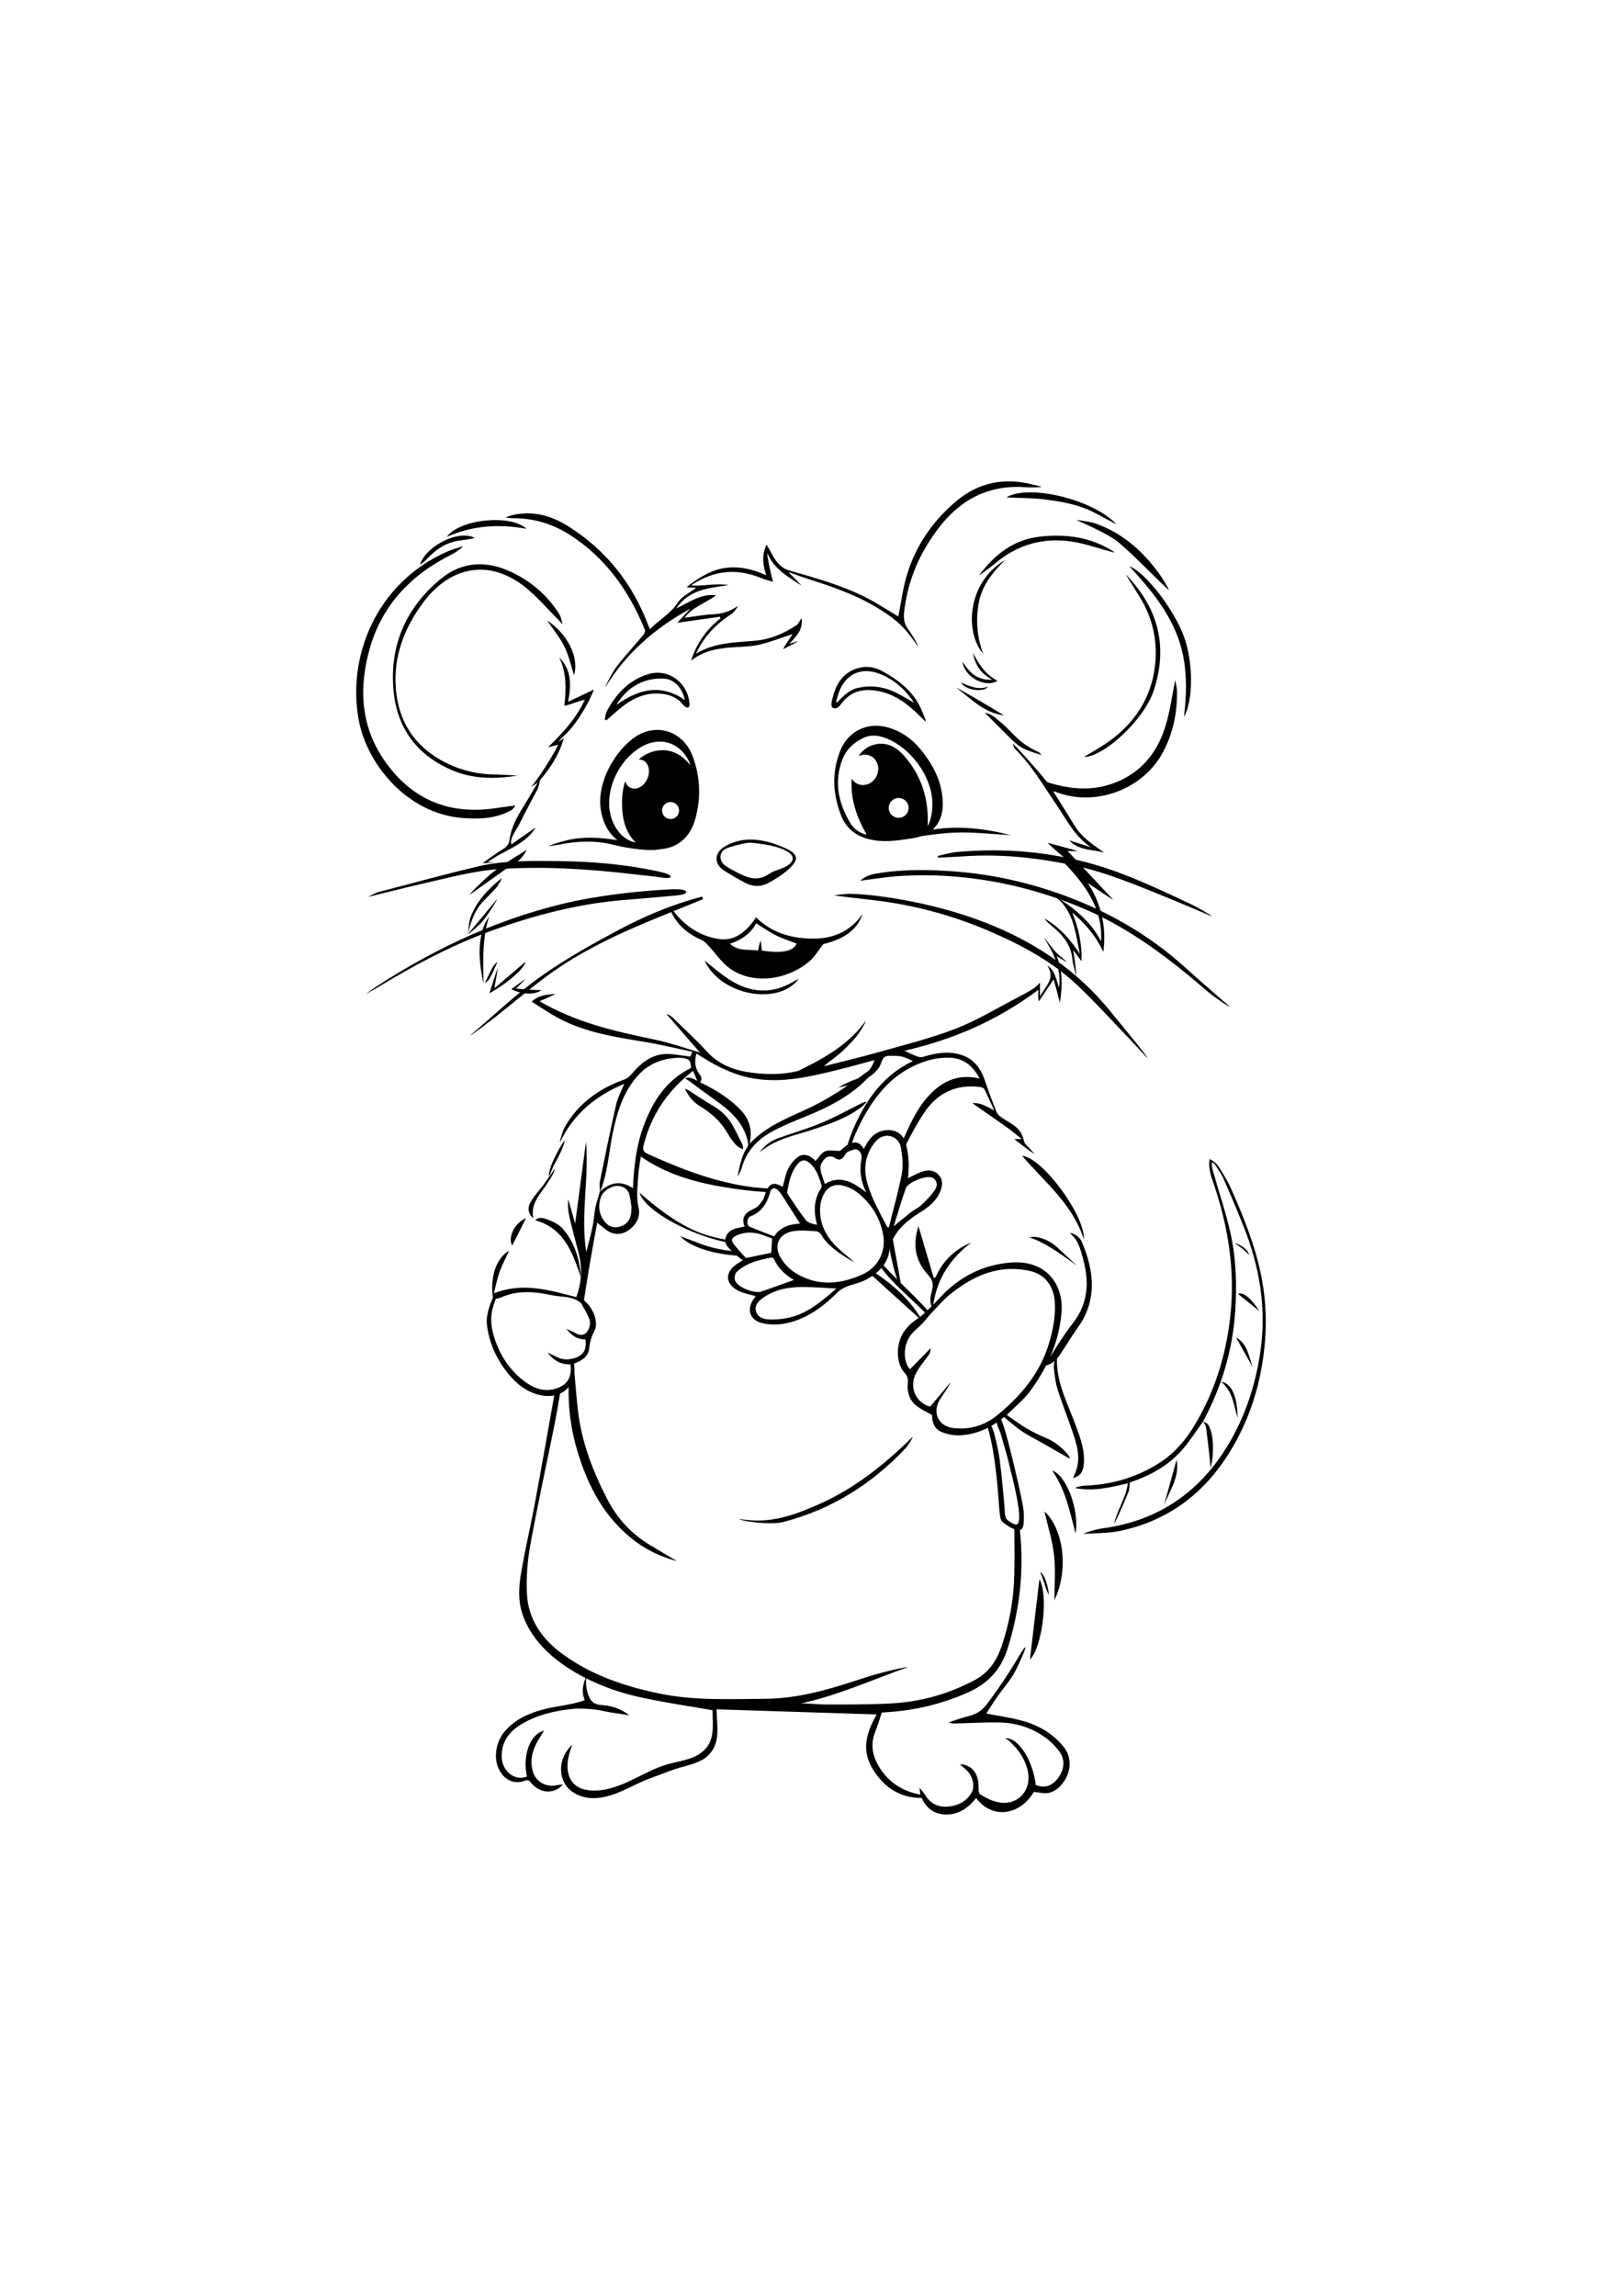 <?xml version="1.0" encoding="utf-8"?>
<!-- Generator: Adobe Illustrator 27.5.0, SVG Export Plug-In . SVG Version: 6.00 Build 0)  -->
<svg xmlns="http://www.w3.org/2000/svg" xmlns:xlink="http://www.w3.org/1999/xlink" viewBox="0 0 4000 4000" width="595" height="842" preserveAspectRatio="xMidYMid meet" data-scaled="true">
<g>
	<g>
		<rect style="fill:#FFFFFF;" width="4000" height="4000"/>
	</g>
</g>
<g>
	<g>
		<path d="M2564.135,492.897c-65.686,7.451-111.864,44.873-149.811,95.495c14.239-9.471,27.925-19.772,41.072-30.721
			c66.015-54.98,140.958-67.135,222.327-45.387c23.835,6.37,71.038,21.212,71.529,19.556
			C2693.151,494.375,2630.702,485.346,2564.135,492.897z"/>
		<path d="M1830.065,2266.336c-4.259-3.121-8.202-6.613-11.371-10.88c-32.887-2.252-65.248-8.764-96.981-21.222
			c-13.768-5.405-27.68-10.444-44.457-16.753C1703.057,2245.383,1762.998,2263.205,1830.065,2266.336z"/>
		<path d="M2515.081,3410.708c-27.911-7.114-56.612-11.133-82.891-16.145c8.96-13.734,17.774-28.147,27.498-41.918
			c11.939-16.908,25.531-32.702,36.763-50.042c11.963-18.469,32.882-67.139,32.882-72.032c-4.605,3.012-6.852,6.892-9.202,10.707
			c-12.861,20.873-25.341,41.997-38.745,62.517c-12.4,18.984-25.491,37.541-38.839,55.876
			c-14.386,19.761-24.875,34.465-56.604,41.864c-9.408,2.194-39.993,12.353-45.728,14.536c5.44,3.026,9.994,3.126,14.543,3.011
			c36.846-0.938,73.717-3.256,110.529-2.535c43.03,0.844,82.857,14.244,117.183,40.51c12.522,9.581,23.773,21.913,32.555,35.03
			c12.727,19.01,8.188,45.445-8.073,64.471c-15.17,17.751-31.804,22.218-52.673,14.147c-6.385-59.341-43.343-119.205-75.974-115.048
			c5.002,2.942,7.81,4.04,9.92,5.92c22.376,19.941,39.03,43.39,46.087,73.15c10.89,45.924-20.488,84.906-67.001,79.35
			c-17.506-2.091-35.268-10.809-50.256-20.58c-5.442-3.547-3.127-18.963-4.384-28.96c-3.479-27.645-19.868-44.535-45.548-44.799
			c5.749,4.996,10.227,9.017,14.842,12.873c16.075,13.433,23.457,40.436,14.185,56.576c-12.844,22.358-33.875,32.615-58.666,34.775
			c-24.265,2.114-43.28-7.687-56.141-28.747c-3.723-6.096-13.05-17.371-13.807-17.023c0.711,5.359,1.422,10.718,2.164,16.306
			c-46.793-9.121-82.708-32.897-105.571-75.297c-13.809-25.61-16.814-51.614-5.962-79.132c5.992-15.193,10.676-30.902,16.451-47.853
			c1.394-0.122,5.12-0.539,8.856-0.762c71.629-4.287,140.264-20.257,205.869-49.982c47.847-21.68,79.479-56.315,95.266-106.466
			c29.96-95.177,41.163-192.126,30.615-291.527c-0.056-0.528-0.135-1.02-0.213-1.514c0.166-0.025,0.336-0.04,0.5-0.07
			c1.942-0.35,3.475-1.361,4.684-2.826c5.263-6.374,4.415-21.343,4.638-27.849c0.609-17.719-3.19-34.37-6.7-51.538
			c-2.647-12.946-34.33-158.018-49.229-190.502c2.401-1.84,4.777-3.724,7.122-5.663c15.092,12.203,28.405,24.436,43.19,34.509
			c14.802,10.085,31.09,17.985,46.698,26.892c24.071,13.736,48.119,27.514,73.056,41.777c-1.759-3.479-3.075-8.071-5.908-11.354
			c-15.329-17.766-33.102-32.033-55.284-41.049c-16.594-6.745-32.713-15.047-48.132-24.192
			c-15.954-9.461-30.809-20.776-46.896-31.794c20.48-20.467,41.493-36.962,56.837-57.66c15.24-20.557,28.763-41.909,40.147-64.163
			c8.616-2.521,15.261-6.186,21.055-11.271c-2.639,8.293-2.079,17.091-0.912,26.403c1.879,15,3.87,30.103,8.469,44.557
			c11.973,37.629,26.968,74.29,39.334,111.806c5.731,17.387,10.753,35.341,11.289,53.753c0.551,18.92-4.507,35.486-12.924,52.089
			c15.742-3.368,24.237-14.14,26.257-30.053c4.312-34.105-6.743-65.407-18.319-96.502c-19.541-54.714-48.038-105.205-47.528-164.221
			c0.01-1.198,0.042-2.402,0.076-3.607c2.436-2.779,4.782-5.861,7.138-9.3c14.175-20.688,29.219-46.414,43.936-66.678
			c35.048-48.261,42.122-101.338,28.487-157.794c-5.159-21.365-9.968-34.187-18.422-54.528c-3.92-9.431-18-22-29.255-20.829
			c21.295,16.902,26.489,40.914,32.916,64.818c15.307,56.928,12.03,109.319-26.407,158.116
			c-20.255,25.714-37.351,53.918-55.172,82.16c15.003-34.251,24.858-70.622,28.056-109.508
			c4.196-51.013-18.305-93.97-58.011-112.596c-20.719-9.719-42.759-12.319-65.158-10.793
			c-69.924,4.762-128.193,34.994-175.589,85.306c-5.792,6.148-11.534,12.286-17.363,18.304
			c8.978-63.987,42.258-113.634,93.638-153.079c-41.278,17.204-70.678,45.962-88.517,86.577c-1.426,0.146-2.852,0.293-4.278,0.439
			c-12.369-41.981-24.738-83.963-37.512-127.32c-14.633,45.17-8.287,85.521,23.342,119.776
			c11.735,12.709,14.307,23.656,9.674,40.071c-3.377,11.965-5.813,25.222-0.825,38.115c-3.215,3.251-6.472,6.45-9.783,9.59
			c-21.107-23.553-43.865-45.51-66.405-67.677c-3.941-26.797-15.55-84-20.827-116.346c-3.022,5.827-6.254,11.789-8.475,17.969
			c4.007,29.821,10.802,59.269,20.594,89.78c-12.834-12.726-25.514-25.601-37.679-38.975c-1.76,1.688-3.521,3.377-5.281,5.065
			c31.069,44.564,74.246,77.602,111.832,115.962c-4.026,3.618-8.155,7.127-12.426,10.495
			c-29.252-47.116-70.06-82.352-116.051-112.216c-2.13,2.167-4.259,4.335-6.389,6.502l119.432,108.025
			c-3.308,2.516-6.693,4.956-10.192,7.286c-8.524,5.674-15.918,13.593-22.46,21.603c-24.101,29.511-25.596,81.241-2.201,106.937
			c7.304,8.022,8.97,15.137,7.875,25.082c-2.301,20.9,3.222,40.388,19.1,54.157c11.301,9.8,25.828,15.88,40.675,24.661
			c-0.269,16,4.851,34.012,23.455,41.707c13.926,5.76,30.24,8.992,45.248,8.272c24.918-1.195,47.872-7.907,68.979-18.644
			c10.568,37.991,16.613,77.09,20.865,116.251c2.252,20.736,4.003,41.522,5.688,62.311c0.857,10.577,1.149,21.375,2.573,31.889
			c0.884,6.524,1.274,16.346,6.49,21.069c6.457,5.847,18.465,14.5,29.657,18.516c0.148,38.656,0.859,77.48-0.277,116.251
			c-1.727,58.949-12.114,116.595-31.205,172.518c-12.005,35.166-31.294,64.439-65.205,82.639
			c-64.948,34.858-134.388,54.521-207.653,58.225c-55.419,2.802-110.894,2.799-166.357,2.544
			c-9.756-0.045-48.304-4.029-57.801-1.981c92.603-19.967,177.984-58.955,266.058-90.136c-0.378-1.271-58.393,10.111-110.48,27.384
			c-78.566,26.053-157.535,50.211-241.989,50.773c-87.252,0.58-174.41,4.865-260.747-13.045
			c-84.259-17.479-164.525-44.287-235.341-94.881c-52.846-37.756-88.479-86.993-91.161-153.158
			c-1.598-39.422,1.413-79.814,8.489-118.652c17.911-98.313,39.451-195.961,59.176-293.948c5.262-26.141,9.601-52.468,14.236-78.912
			c8.287-3.767,15.419-9.186,21.078-15.955c-0.039,0.739-0.071,1.478-0.082,2.218c-0.808,51.388,5.942,102.069,20.419,151.41
			c26.251,89.471,67.727,169.653,144.476,226.924c30.031,22.409,63.546,38.219,102.21,48.455
			c-24.463-14.559-46.768-27.578-68.821-41.011c-44.444-27.072-78.6-64.779-102.213-110.207
			c-35.908-69.08-63.901-141.493-73.04-219.706c-3.652-31.251-5.874-62.67-8.717-94.016c0.585-6.923,0.25-14.291-1.126-22.012
			c17.983-6.464,34.981-16.261,37.379-36.507c1.836-15.5,4.859-28.585,12.53-42.831c7.786-14.458,4.253-32.492-2.314-46.684
			c-3.866-8.355-9.095-16.112-15.377-22.84c-2.364-2.532-4.919-5.024-7.581-7.306c5.043-31.864,9.744-62.449,14.934-92.945
			c5.765-33.874,12.163-67.639,17.699-98.222c7.497,5.938,14.806,11.957,22.355,17.657c16.651,12.573,37.056,13.233,54.212,1.462
			c19.77-13.564,30.763-33.623,25.529-56.231c-6.179-26.69-2.336-52.423-0.868-78.513c0.906-16.098,4.263-32.058,6.441-47.519
			c72.396,50.652,154.321,68.547,237.194,80.266c25.359,3.586,50.768,6.215,76.168,7.391c1.31-3.382,3.139-6.519,5.514-8.962
			c-37.642-0.831-74.923-7.034-112.039-15.968c-65.701-15.813-127.773-41.195-189.13-68.793
			c-10.394-4.676-14.141-9.601-10.896-22.204c18.935-73.542,56.986-132.185,121.972-182.998c3.496,8.368,6.802,16.282,10.201,24.418
			c-8.757-4.561-20.243-10.712-29.542-5.745c10.968,6.656,20.223,14.348,30.544,21.889c12.253,8.953,24.464,17.967,36.871,26.708
			c38.733,27.286,75.246,56.069,86.672,105.968c1.606,7.014,2.106,11.044-2.366,17.181c-15.16,20.808-22.777,71.953-22.777,71.953
			l0.323-1.549c0,0,8.156-14.429,10.106-21.523c11.379-41.407,38.603-70.195,75.072-89.827
			c26.894-14.478,55.431-26.109,83.82-37.562c52.612-21.223,102.686-46.529,144.054-86.184c3-2.877,5.865-5.895,8.651-8.996
			c10.126-6.352,19.235-14.282,26.283-23.979c7.976-10.975,6.542-29.175,24.037-29.633c9.943-0.26,20.075-0.578,29.824,0.99
			c10.585,1.702,30.953,11.602,30.137,11.988c-69.326,32.768-111.699,89.841-142.573,157.448
			c-8.247,18.059-14.855,36.58-20.389,55.411c2.967-1.682,6.176-2.869,9.598-3.291c0.147-0.018,0.292-0.003,0.438-0.005
			c7.029-21.07,15.659-41.678,26.278-61.716c29.073-54.859,65.216-103.224,121.946-132.491c29.7-15.322,60.784-24.955,94.949-23.867
			c35.891,1.142,58.037,20.498,74.455,51.383c-55.936-13.182-97.451,9.01-131.556,49.294
			c-26.918,31.794-42.883,69.916-59.638,107.476c-0.385,0.864-0.771,1.729-1.156,2.593c2.679,3.938,4.832,8.08,6.463,12.397
			c15.204-30.643,31.289-60.914,50.306-89.072c32.022-47.414,78.983-69.657,137.564-61.66c3.563,0.486,8.473,2.684,9.874,5.512
			c8.473,17.116,16.107,34.647,24.022,52.039c-37.973-21.353-42.973-17.353-54.168-18.031c29.56,20.589,58.344,40.345,86.781,60.59
			c11.242,8.003,21.71,17.091,35.556,28.088h-17.964c-0.512,0.973,47.783,37.56,48.921,36.33c-3.204-3.676-6.47-7.298-9.598-11.038
			c-5.6-6.698-14.496-12.796-15.99-20.337c-3.495-17.656-12.377-30.346-26.636-39.975c-10.976-7.411-22.685-13.786-33.294-21.664
			c-4.232-3.142-7.296-8.723-9.318-13.818c-7.553-19.034-14.466-38.323-21.591-57.527c-1.441-3.883-2.929-7.762-4.106-11.728
			c-9.859-33.208-28.627-59.204-63.063-68.844c-29.886-8.366-59.956-3.582-89.359,5.564c-4.379,1.362-10,1.441-14.264-0.08
			c-10.159-3.621-19.849-8.554-33.278-14.539c121.727-27.894,231.625-76.004,330.524-150.461
			c-1.063,10.086-0.251,27.981,1.041,28.514c12.186-18.093,24.372-36.185,36.334-53.945c2.245,7.785,5.05,17.098,7.6,26.48
			c2.475,9.105,4.689,18.281,7.905,30.914c6.698-41.092,6.92-77.705-7.85-115.566c9.03,6.95,23.932,15.291,24.714,14.329
			c-10.115-8.92-21.285-16.924-30.05-27.016c-8.804-10.136-24.8-32.595-25.865-32.065c23.684,38.013,43.503,77.125,36.87,123.764
			c-9.639-35.176-15.036-46.083-28.865-55.219c21.297,32.504-4.693,50.628-17.961,76.639v-34.391
			c-4.959,4.642-9.714,10.591-15.792,14.462c-11.926,7.596-24.405,14.391-36.979,20.89c-51.146,26.437-100.718,56.99-154.083,77.781
			c-61.373,23.91-125.945,39.797-189.501,57.853c-45.384,12.893-91.385,23.616-137.11,35.307
			c13.092-11.672,27.405-20.72,40.066-31.677c13.214-11.436,25.33-24.269,37.012-37.31c10.982-12.26,28.012-41.351,26.476-42.802
			c-4.24,5.472-8.28,11.113-12.75,16.389c-41.165,48.572-95.557,78.282-151.443,105.798c-3.298,1.624-7.145,2.244-10.804,3.008
			c-34.726,7.258-69.647,6.863-104.657,2.508c-43.296-5.386-82.024-19.173-112.567-53.01c-26.963-29.871-55.432-54.807-83.89-83.326
			c-3.251-3.258-13.661-9.406-14.829-8.165c28.786,33.085,57.572,66.171,82.26,94.547c-33.646-9.754-72.142-23.675-111.821-31.871
			c-98.499-20.346-195.98-42.83-283.825-94.624c12.871-4.806,39.288-17.197,38.899-18.316c-18.873,2.875-38.931,1.624-58.23,19.511
			c21.88,13.654,41.248,26.974,61.721,38.291c67.1,37.092,141.48,48.486,215.774,60.648c39.158,6.41,77.805,15.94,118.726,24.489
			c-3.051,7.673-4.59,11.545-4.753,11.955c-23.93-2.449-45.491-8.013-66.334-6.029c-34.387,3.274-59.082,25.469-80.614,51.24
			c-4.184,5.008-10.416,9.291-16.569,11.519c-62.07,22.481-113.13,58.632-146.2,117.041c-6.345,11.206-13.177,37.047-11.915,37.818
			c32.826-69.256,86.915-114.648,158.341-144.301c-7.355,18.322-16.013,33.774-19.77,50.337
			c-14.265,62.879-27.156,126.075-39.969,189.273c-1.691,8.342-0.193,17.33-0.048,26.044c-0.121,0.112-0.242,0.218-0.363,0.332
			c-3.686,12.99-8.188,25.812-10.846,39.004c-3.01,14.938-3.54,30.38-6.641,45.292c-4.281,20.582-9.959,40.873-15.888,64.7
			c-14.605-93.427,7.329-182.657-0.653-272.289c-8.877,66.736-17.754,133.472-26.805,201.514
			c-5.854-20.318-11.626-40.356-17.4-60.395c-0.952,15.243,0.095,30.085,3.409,44.404c6.887,29.756,14.916,59.249,22.585,88.823
			c5.026,19.382,6.897,38.598,5.516,57.821c-3.157-44.173-15.896-84.679-44.855-117.953c-9.038-10.384-23.448-17.388-36.742-22.327
			c-9.028-3.354-21.176-8.163-31.138,1.662c71.937,19.626,91.775,79.924,112.656,139.587c-1.286,16.598-4.992,33.204-11.194,49.929
			c-65.807-17.077-131.798-37.548-203.347-9.373c5.068-19.367,8.379-36.936,14.367-53.54c6.15-17.054,14.914-33.165,23.331-51.417
			c-31.284,16.849-47.449,65.159-39.895,114.685c-1.441,3.486-2.639,7.255-3.642,9.604c-2.815,6.593-5.143,13.4-7.018,20.318
			c-3.187,11.759-5.649,24.537-4.245,36.76c5.283,45.963,23.69,86.276,52.745,121.865c21.131,25.883,46.195,45.881,80.07,52.951
			c11.962,2.496,23.199,2.54,33.319,0.51c-15.819,88.189-31.176,176.464-47.578,264.545
			c-10.744,57.698-24.338,114.888-34.151,172.73c-5.596,32.988-8.046,66.656,2.681,99.948
			c22.968,71.281,86.001,124.045,156.453,159.616c-7.481,17.317-10.301,36.773-2.076,54.396
			c-33.359,12.44-71.555,14.264-106.002,23.912c-34.755,9.733-67.566,24.732-91.745,53.513
			c-22.325,26.574-27.977,66.295-13.419,94.3c13.482,25.934,37.637,36.682,63.596,26.854c7.97-3.018,10.585,0.092,14.878,5.239
			c22.199,26.613,57.077,29.141,78.659,4.199c-6.518,0.742-11.435,0.91-16.178,1.907c-25.5,5.361-50.508-8.645-57.826-33.715
			c-8.075-27.663-1.251-53.28,13.062-77.391c4.397-7.406,8.928-14.734,14.456-23.843c-35.161,9.694-53.406,61.264-42.234,113.697
			c-33.686,12.06-60.52-17.183-62.055-45.913c-2.136-39.966,18.694-66.253,51.147-84.931
			c41.383-23.817,87.056-33.211,134.058-37.108c23.241,0,44.787,1.503,67.598,6.577c20.624,4.587,40.987,6.17,61.817,10.231
			c-17.146-13.589-38.181-22.212-59.931-24.57c-9.611-1.042-19.882-1.055-27.998-6.307c-13.473-8.719-21.405-39.862-18.245-60.259
			c42.307,21.176,87.193,36.177,127.625,45.279c61.273,13.795,123.67,22.6,183.778,33.273c0,38.577,7.728,77.427-27.644,104.429
			c-23.71,18.098-55.3,20.691-83.948,28.996c-31.996,9.275-61.163,26.122-91.3,40.316c-30.138,14.195-62.643,26.014-95.901,24.095
			c-15.055-0.868-30.585-4.92-41.693-15.121c-12.774-11.732-17.83-30.046-17.277-47.381c0.552-17.335,6.034-34.087,11.464-50.559
			c-13.137,12.716-22.839,29.234-26.166,47.212c-3.327,17.978,0.014,37.358,10.328,52.454
			c14.467,21.173,40.998,31.802,66.638,32.256c25.639,0.455,50.623-7.99,74.049-18.422c23.425-10.432,45.965-22.969,70.152-31.488
			c24.282-8.552,45.074-17.8,69.78-25.033c24.707-7.233,54.02-12.934,71.891-31.464c31.113-32.26,19.563-72.757,19.566-112.549
			c132.233,4.209,263.51,8.392,394.814,12.574c-24.369,42.78-39.138,87.49-9.41,135.148c27.606,44.256,65.734,70.782,120.397,70.799
			c12.064,27.245,33.988,41.906,64.43,40.705c29.614-1.167,51.804-17.876,69.884-40.514
			c39.407,52.526,106.981,43.767,142.479-15.196c11.497,1.198,22.108,4.024,32.365,3.066c38.113-3.562,77.853-67.649,41.112-113.796
			C2595.315,3441.887,2557.631,3421.553,2515.081,3410.708z M2351.11,2690.598c-38.215-4.606-53.821-40.348-31.672-72.906
			c8.572-12.599,25.892-38.067,24.452-39.242c-16.19,19.228-32.381,38.455-49.877,59.234c-31.662-7.482-52.03-42.667-37.416-77.058
			c7.914-18.624,22.729-34.324,34.496-51.298c2.604-3.756,5.029-13.638,3.425-14.969c-16.929,17.205-33.859,34.409-50.596,51.419
			c-19.515-22.743-14.968-65.428,4.326-87.249c8.442-9.547,18.603-17.553,27.392-26.819c8.425-8.882,15.703-18.854,24.165-27.697
			c14.256-14.897,27.849-30.78,43.855-43.58c38.083-30.457,80.188-54.633,129.294-60.733c22.457-2.79,46.603-1.226,68.646,4.001
			c35.993,8.535,56.712,37.578,59.488,74.5c2.672,35.529-4.057,69.594-14.137,103.436c-21.97,73.767-69.386,129.603-127.16,176.99
			C2429.099,2683.802,2391.762,2695.498,2351.11,2690.598z M2501.474,2927.595
			C2501.474,2927.595,2501.474,2927.595,2501.474,2927.595c-5.672-2.144-13.294-7.166-16.971-10.249
			c-7.936-6.656-6.434-22.997-7.271-32.183c-1.182-12.972-2.337-25.947-3.541-38.917c-2.327-25.094-4.82-50.178-8.006-75.18
			c-2.359-18.514-6.469-36.738-10.862-54.859c-2.062-8.507-4.941-21.448-10.209-30.807c4.526-2.589,8.966-5.356,13.316-8.299
			c1.838,9.984,8.552,22.181,9.904,27.411c6.425,24.855,15.031,49.499,20.578,74.746c4.015,18.278,41.481,152.111,16.49,149.263
			C2503.766,2928.11,2502.61,2927.815,2501.474,2927.595z M1717.527,1767.458c15.278,9.134,29.691,18.515,44.788,26.619
			c31.642,16.983,64.489,29.968,100.586,35.433c69.439,10.514,135.6-5.496,201.873-21.724c30.231-7.402,60.197-15.892,91.835-24.302
			c-3.382,10.003-7.951,18.434-13.748,25.473c-9.011,6.677-18.063,13.286-27.185,19.787c-1.842,0.77-3.72,1.508-5.677,2.174
			c-14.902,5.074-29.073,12.289-42.803,20.194c7.911-1.646,15.854-3.276,23.73-5.16c-29.419,19.897-59.796,38.309-92.061,53.852
			c-51.698,24.903-106.977,43.832-150.12,89.694c7.626-35.372-1.496-62.102-24.14-85.137
			c-19.424-19.759-42.196-35.802-66.178-49.535c-10.495-6.01-21.258-11.457-32.045-16.896c5.049-5.909,4.205-12.43-0.503-18.51
			C1714.261,1804.42,1711.525,1788.236,1717.527,1767.458z M1510.678,1965.366c10.904-53.181,26.018-104.4,64.225-145.621
			c26.415-28.5,59.66-40.505,97.539-42.063c2.831-0.116,5.7-0.066,8.513,0.248c18.888,2.107,22.766,6.417,23.205,24.889
			c-60.485,29.712-93.989,81.384-116.45,141.55c-18.487,49.523-24.556,101.544-26.757,154.916
			c-29.746-19.896-56.387-14.606-80.978,8.012C1498.869,2061.873,1500.955,2012.787,1510.678,1965.366z M1482.151,2120.53
			c5.839-16.23,29.73-29.813,46.468-26.426c12.603,2.551,21.272,10.348,24.091,23.111c2.238,10.133,3.322,20.521,4.644,29.036
			c-0.517,7.091-0.444,12.365-1.357,17.463c-2.989,16.696-13.317,26.881-29.484,30.916c-15.073,3.761-27.202-2.114-36.109-13.927
			C1476.586,2162.376,1474.471,2141.876,1482.151,2120.53z M1299.628,2579.88c-41.391-28.441-67.356-68.466-81.828-115.948
			c-7.687-25.221-9.156-50.952-0.54-76.645c0.661-1.97,3.276-8.923,5.242-15.269c4.443-0.745,8.875-1.485,12.824-3.283
			c41.563-18.925,84.436-14.429,126.72-5.431c23.681,5.04,50.552,1.005,71.538,19.931c2.01,3.891,3.925,7.849,6.313,11.84
			c5.812,9.716,11.561,19.701,14.557,30.703c2.356,8.65-1.919,22.098-8.031,29.293c-6.042,7.112-16.778,6.978-24.541,2.901
			c-4.099-2.153-8.111-4.47-12.401-6.491c-3.242-1.527-11.554-4.076-13.454-6.757c11.977,16.904,27.217,27.626,47.748,27.272
			c3.356,25.137-4.571,38.836-26.251,45.946c-14.86,4.873-29.591,4.951-43.943-2.282c-7.695-3.878-15.559-7.419-23.347-11.113
			c14.429,19.28,33.035,29.85,56.526,29.016c4.502,31.809-8,51.603-37.191,60.173
			C1343.864,2601.283,1320.567,2594.267,1299.628,2579.88z"/>
		<path d="M1403.934,487.659c89.385,56.791,147.298,138.771,186.636,235.257c1.273,3.123-1.552,9.227-4.25,12.449
			c-20.941,25.01-43.099,49.039-63.279,74.633c-12.513,15.87-31.054,52.753-29.979,53.615
			c51.711-84.472,123.85-146.36,209.618-193.122c-11.169,11.953-22.339,23.905-32.461,34.737
			c35.641-5.051,70.446-9.984,105.252-14.917c0.485,1.302,0.97,2.604,1.454,3.905c-34.331,27.056-58.702,60.977-72.68,104.607
			c32.583-26.319,70.073-31.194,108.536-33.452c20.748-1.218,41.953-1.806,61.964-6.711c27.921-6.843,54.918-17.456,80.049-25.713
			c-6.365,9.271-24.177,35.802-23.12,37.188c11.575-5.874,36.815-18.712,36.404-19.767c-6.128,1.93-12.257,3.861-21.411,6.745
			c17.057-18.62,34.393-34.617,30.039-63.337c-5.499,7.538-7.24,14.019-13.579,18.146c-31.042,20.211-63.301,34.074-100.575,37.544
			c-48.737,4.537-98.825,3.691-146.26,31.981c20.731-43.974,50.909-74,87.888-98.136c8.33-5.437,16.771-20.407,15.006-19.186
			c-17.847,12.344-37.018,19.12-59.265,20.103c-24.955,1.102-49.751,5.825-71.429,8.569c17.231-25.24,50.768-35.599,77.651-55.401
			c-37.529-4.717-65.979,17.458-98.411,32.4c32.05-47.372,81.305-49.973,129.242-57.471c-30.987-5.008-61.816,2.631-91.981,1.202
			c-0.193,0.247,0.278-0.539,0.923-1.138c1.022-0.949,2.086-1.889,3.258-2.635c52.69-33.546,107.914-39.145,166.035-15.501
			c10.606,4.315,21.848,7.066,31.178,10.025c-6.608-23.188-15.821-69.743-14.033-70.581c16.532,39.392,51.651,58.63,84.725,80.12
			c-10.337-10.669-20.675-21.337-32.477-33.518c12.566,4.511,23.328,8.714,34.303,12.258
			c60.842,19.648,121.79,39.033,177.444,71.505c31.576,18.423,61.547,38.925,84.355,68.194
			c8.107,10.403,15.894,21.055,23.826,31.593c1.045-0.766-14.174-28.448-23.751-40.808c-10.689-13.795-13.117-27.078-10.988-45.523
			c9.007-77.993,38.687-146.003,86.52-207.837c54.367-70.281,123.807-104.946,212.917-98.743
			c12.904,0.898,39.209,0.263,39.473-1.164c-8.677-2.106-17.356-4.197-26.029-6.319c-67.6-16.54-129.959-3.301-182.777,40.537
			c-57.799,47.971-100.307,108.694-122.669,180.994c-10.719,34.653-15.077,71.273-21.884,104.873
			c-23.981-14.274-49.927-31.531-77.452-45.729c-60.832-31.379-126.766-49.244-192.128-68.048
			c-16.257-4.677-25.405-14.962-34.265-26.844c-5.298-7.104-8.779-15.554-13.169-23.346c-2.104-3.733-4.422-7.345-8.06-13.351
			c-11.991,26.299-9.419,49.383-0.637,75.563c-34.595-15.733-68.31-23.01-103.19-17.739c-34.766,5.254-65.803,25.542-92.769,46.772
			c0.387,1.367,19.349,1.66,23.445,1.66c-14.593,11.286-35.456,20.762-45.868,36.955c-17.911,27.855-46.078,42.12-68.427,65.206
			c-1.74-3.904-2.806-5.991-3.622-8.172c-38.805-103.631-103.993-186.379-197.694-245.425c-40.17-25.313-84.343-38.323-132.77-28.73
			c-7.056,1.398-21.23,5.816-21.148,7.198c4.984,0.533,9.974,1.57,14.952,1.52C1313.673,446.832,1360.87,460.298,1403.934,487.659z"
			/>
		<path d="M3108.665,2307.412c-15.488-72.441-43.242-140.75-73.185-208.081c-6.905-15.528-27.807-52.195-37.038-61.711
			c-1.046-1.078-14.898-11.302-15.29-9.645c-4.587,19.398,3.76,42.339,9.959,60.585c36.125,106.323,53.242,214.867,40.847,327.296
			c-10.656,96.653-39.023,187.334-89.715,270.544c-21.657,35.551-48.586,66.702-83.965,89.45
			c-56.561,36.368-118.827,54.548-185.885,56.876c-7.772,0.27-23.101,4.27-23,5.818c43.434,8.527,85.707-0.87,129.974-11.817
			c-4.428,37.016-27.22,66.195-33.581,100.698c12.636-26.173,24.415-52.67,35.245-79.55c2.497-6.197,2.063-13.583,3.13-22.972
			c3.596-1.311,7.211-2.571,10.811-3.871c47.581-17.177,90.081-42.415,122.624-81.693c17.053-20.582,31.646-43.202,47.333-64.916
			c0.12,0.074,0.351,0.191,0.66,0.338c-0.237-0.423-0.385-0.689-0.384-0.69c-0.036,0.028-0.186,0.133-0.286,0.203l-0.093,0.064
			c45.718-84.667,72.743-174.583,79.298-270.93c4.431-65.122,2.411-129.849-11.624-193.324
			c-11.025-49.864-27.703-98.474-41.696-147.69c-2.408-8.468-4.825-17.346-4.15-26.102c0.214-2.776,6.122,2.892,6.234,3
			c2.751,2.665,5.035,7.743,7.292,10.984c5.186,7.449,10.378,14.958,14.083,23.283c17.554,39.448,34.261,79.299,50.243,119.414
			c39.74,99.749,57.444,202.371,41.65,309.895c-11.012,74.972-33.112,146.041-69.719,212.223
			c-70.325,127.144-176.032,204.018-321.599,223.19c-14.801,1.949-43.824,11.114-43.61,13.179
			c29.343-2.164,59.35-1.129,87.913-7.054c113.247-23.488,200.796-86.114,263.705-182.438
			c57.144-87.497,86.906-184.293,94.995-288.47C3124.202,2417.335,3120.373,2362.175,3108.665,2307.412z"/>
		<path d="M1261.017,1167.225c3.975-2.204,9.961-10.392,9.399-11.524c-16.719,2.275-33.455,4.427-50.153,6.846
			c-107.182,15.529-195.521-17.335-262.073-103.637c-65.219-84.574-75.135-179.774-49.146-280.283
			c29.466-113.957,102.843-191.413,206.49-242.711c9.171-4.539,26.397-17.449,25.846-19.347
			c-12.261,4.066-24.927,7.205-36.723,12.339C926.404,606.485,855.77,790.396,884.686,945.088
			c20.917,111.896,121.493,229.83,253.35,241.193C1180.552,1189.944,1222.388,1188.643,1261.017,1167.225z"/>
		<path d="M2867.429,1025.267c25.22-46.834,35.81-97.459,35.103-150.4c-0.145-10.818-3.242-21.598-4.328-28.348
			c-6.847,33.905-11.964,71.311-22.198,107.261c-18.146,63.739-54.175,114.024-117.149,141.867
			c-57.994,25.641-116.091,21.496-174.613,3.091c-1.985-0.624-3.64-2.829-5.071-4.602c-23.096-28.615-77.183-89.044-81.444-90.864
			c1.157,6.39,3.426,11.01,6.883,14.429c39.751,39.32,67.462,87.486,98.676,133.124c26.447,38.668,46.128,80.314,87.385,108.31
			c-17.887-6.865-36.061-10.92-53.949-17.785c23.326,25.536,56.295,22.548,86.022,30.329
			c-27.018-19.086-54.745-37.045-72.493-65.988c-17.044-27.796-34.425-55.387-53.127-85.428c4.979,1.56,6.765,2.018,8.477,2.67
			C2701.595,1159.516,2818.478,1116.168,2867.429,1025.267z"/>
		<path d="M2030.243,1497.496c51.94-12.58,84.21-35.81,96.95-74.61c-31.15,45.4-74.97,62.26-128.15,60.94
			c-51.46-1.28-97.22-15.35-134.7-52.57c-2.48,3.78-4.6,7.47-7.16,10.81c-21.22,27.73-47.73,48.12-84.13,42.87
			c-39.88-5.74-73.78-25.72-101.22-55.67c-6.07-6.62-11.37-13.95-17.03-20.96c-0.77,6.21,0.9,10.91,3.18,15.29
			c16.07,30.82,41.83,50.44,73.1,64.22c6.58,2.9,11.89,9.24,17.03,14.71c17.02,18.17,31.26,40,50.98,54.4
			c57.48,41.97,143.84,29.05,197.97-17.86C2009.052,1528.686,2017.302,1513.996,2030.243,1497.496z M1864.882,1446.236
			c9.65,5.96,18.63,11.99,27.55,17.58c6.93,4.33,13.84,8.41,20.99,11.98c16.36,8.16,34.03,13.66,51.1,20.32
			c-8.94,19.24-35.5,24.79-85.61,17.28c-0.96-8.09-1.93-16.28-2.9-24.47c-0.92,0-5.19,15.57-6.56,24.37
			c-22.95-3.45-47.9,2.82-69.2-16.5C1828.632,1486.796,1851.182,1471.696,1864.882,1446.236z"/>
		<path d="M1256.265,577.908c-60.329-27.165-118.793-22.383-169.302,19.174c-84.932,69.879-125.937,162.008-116.78,272.12
			c7.876,94.708,57.407,162.816,146.066,200.11c51.739,21.763,105.901,21.32,160.503,12.619c-17.892-0.867-35.779-2.32-53.678-2.486
			c-43.182-0.398-84.333-9.529-122.913-28.74c-76.155-37.923-117.794-100.665-124.123-184.501
			c-5.94-78.688,21.307-148.819,67.789-211.215c64.217-86.202,158.162-108.721,247.108-40.933
			c31.292,23.849,57.046,54.97,85.246,82.854c3.663,3.622,6.833,7.744,10.232,11.634c1.121-0.786-2.847-17.804-7.223-24.723
			C1348.997,636.086,1307.755,601.093,1256.265,577.908z"/>
		<path d="M2745.359,1388.212c-37.736-40.328-75.472-80.656-112.669-120.408c7.051,0.645,24.059,0.554,24.145-0.261
			c-24.359-6.632-48.719-13.264-73.078-19.895c-0.417,0.913,25.822,24.411,40.145,35.877c-3.364-0.273-5.908-0.479-8.451-0.685
			c-0.977,0.804-1.954,1.608-2.931,2.412c58.013,57.89,107.853,119.757,102.883,205.747
			c-26.103-51.701-71.503-86.656-122.044-116.914c54.843,34.734,58.191,93.169,69.647,148.015
			c-22.524-35.799-50.162-66.239-86.765-87.662c3.35,5.786,7.958,10.319,12.935,14.405c27.741,22.777,52.31,47.181,55.499,86.184
			c1.109,13.558,6.185,26.792,9.448,40.174c1.013-0.25-3.672-40.672-7.412-62.926c7.698,10.363,14.015,18.867,20.332,27.371
			c1.446-42.492-7.295-81.782-22.761-119.833c32.579,26.981,58.616,58.606,76.7,96.678c7.854-61.799-4.76-118.048-38.434-169.872
			C2703.116,1361.079,2744.99,1388.809,2745.359,1388.212z"/>
		<path d="M1496.731,944.59c14.54-12.792,27.077-24.447,40.67-34.702c32.11-24.226,67.489-36.627,108.464-27.125
			c10.723,2.487,20.617,7.474,29.173,14.373c3.84,3.096,12.414,15.752,18.972,17.123c1.808,0.378,3.464-0.102,4.824-1.878
			c1.156-1.509,1.677-3.424,1.601-5.323c-2.071-51.914-50.924-90.694-101.343-75.344c-47.181,14.286-79.415,47.959-102.127,90.732
			c-2.943,5.542-4.029,12.069-5.36,19.243C1491.066,944.596,1494.511,946.543,1496.731,944.59z M1521.1,905.8
			c27.109-43.527,70.481-67.571,121.711-62.337c22.524,4.373,40.039,23.512,46.198,52.228
			c-53.894-37.268-107.024-31.7-167.106,10.85C1521.408,906.892,1520.779,906.315,1521.1,905.8z"/>
		<path d="M1932.515,2922.045c118.2-30.77,217.199-93.278,300.612-181.53c7.486-7.92,18.614-27.364,17.607-28.302
			c-3.493,3.37-6.996,6.729-10.479,10.11c-65.64,63.714-137.078,119.136-221.432,156.469
			c-53.494,23.675-107.672,43.814-167.685,39.251c-9.441-0.718-18.839-2-28.257-3.021
			C1824.125,2918.673,1897.458,2931.171,1932.515,2922.045z"/>
		<path d="M2078.664,899.732c23.919-28.242,54.673-32.72,88.725-25.806c41.166,8.358,72.609,32.748,101.327,61.625
			c4.68,4.706,9.68,9.092,14.532,13.627c-1.197-9.261-5.635-16.327-8.584-23.968c-18.293-47.39-55.301-76.551-97.725-100.144
			c-17.739-9.865-37.345-13.984-57.429-8.975c-37.07,9.245-56.055,35.614-65.306,70.959c-2.912,11.125-9.261,29.631,5.467,29.087
			C2068.102,915.824,2073.241,906.135,2078.664,899.732z M2062.16,899.96c1.813-7.246,3.49-14.54,5.953-21.559
			c16.399-46.72,55.225-65.132,101.126-47.36c36.363,14.079,63.657,39.37,85.243,71.485c-18.555-10.128-36.068-21.622-55.061-29.588
			c-26.535-11.13-54.614-13.578-83.173-7.336c-22.077,4.825-36.14,19.885-51.605,35.745
			C2063.592,902.424,2061.794,901.42,2062.16,899.96z"/>
		<path d="M2785.361,565.933c46.203,50.632,90.357,102.269,116.423,167.101c26.769,66.579,25.945,134.763,18.042,204.117
			c23.342-41.474,22.8-133.59,0.512-196.228C2896.806,674.784,2826.277,581.788,2785.361,565.933z"/>
		<path d="M2739.203,994.492c-21.19,15.758-44.721,28.371-65.86,41.593c48.555-0.087,147.932-91.384,171.796-163.53
			c38.323-115.862,6.167-209.098-69.182-286.987c11.546,18.618,23.104,37.23,34.637,55.856
			c32.854,53.057,45.004,111.08,37.42,172.441C2838.64,889.727,2799.929,949.334,2739.203,994.492z"/>
		<path d="M1785.726,1316.179c16.708,10.688,33.968,20.603,51.487,29.91c18.647,9.906,38.577,10.991,57.186,0.854
			c16.484-8.979,32.984-18.882,47.045-31.16c29.442-25.71,30.564-39.641-8.892-56.723c-49.504-21.432-99.88-28.924-145.073-2.346
			C1761.047,1272.258,1759.876,1299.644,1785.726,1316.179z M1790.634,1261.975c13.928-6.117,29.172-9.237,44.232-12.777
			c7.827-1.84,15.923-2.255,23.891-1.174c27.77,3.766,54.63,6.414,79.377,19.255c21.843,11.334,22.63,25.471,1.237,38.135
			c-13.232,7.832-30.005,10.08-42.453,18.758c-28.827,20.097-54.542,9.813-80.672-4.191c-9.958-5.336-20.424-10.239-29.167-17.21
			C1772.235,1290.937,1773.359,1269.562,1790.634,1261.975z"/>
		<path d="M1376.253,999.293c8.696-10.631,19.205-19.158,28.155-29.089c8.82-9.787,16.52-20.69,23.866-31.668
			c7.594-11.348,14.647-23.124,21.055-35.181c6.036-11.357,10.922-23.324,15.641-33.562c-20.469,9.63-40.463,19.037-63.891,30.059
			c7.974-41.919,8.504-78.868-22.259-109.22c18.692,36.447,17.524,78.538,12.852,119.504c18.73-4.587,34.45-11.491,50.597-15.445
			c-21.058,45.855-53.731,81.544-90.74,117.414c10.387-2.585,17.513-4.359,24.639-6.133c1.231,1.171-32.497,62.164-66.293,104.174
			c2.021-1.309,4.631-2.927,7.165-4.658c3.057-2.089,6.049-4.274,9.069-6.417c-11.486,19.388-22.612,39.001-34.546,58.11
			c-16.258,26.033-31.198,52.656-35.105,83.625c-1.469,11.638-7.515,17.333-16.913,22.916
			c-17.254,10.249-49.311,34.175-49.311,34.175s29.373-1.343,29.385-1.935c-4.888-0.223-9.775-0.447-16.769-0.767
			c40.19-29.957,91.15-40.949,118.461-85.473c-19.903,13.9-40.171,27.392-59.717,41.78c-7.194-10.822,13.017-37.902,17.768-47.293
			c8.971-17.731,17.994-35.437,27.236-53.028c7.855-14.951,11.317-21.046,19.075-36.043c1.845-3.567,5.891-17.116,5.739-21.715
			c25.69-29.823,46.899-62.116,59.031-103.344C1383.547,994.555,1379.9,996.924,1376.253,999.293z"/>
		<path d="M2654.821,451.447c-0.369,1.536,76.52,31.922,105.605,57.073c37.188,32.158,71.312,67.857,106.77,102.015
			c4.562,4.395,9.205,8.705,15.427,14.581c-0.396-3.876-14.54-27.815-21.964-38.147c-40.935-56.96-91.178-102.609-158.427-126.276
			C2687.205,455.405,2670.665,454.415,2654.821,451.447z"/>
		<path d="M2575.646,2896.303c8.283,36.186,19.677,71.493,23.71,107.622c4.088,36.624,0.903,74.06,0.903,111.14
			C2637.592,3037.428,2620.621,2936.397,2575.646,2896.303z"/>
		<path d="M2520.691,2019.693c57.152,65.79,125.452,120.486,152.104,205.711C2677.042,2168.345,2570.2,2022.664,2520.691,2019.693z"
			/>
		<path d="M2481.889,396.107c33.736,1.615,65.18,1.201,96.068,5.141c30.678,3.914,61.819,9.28,90.869,19.417
			c28.324,9.884,54.259,26.611,84.535,42.008C2697.293,401.361,2537.006,362.398,2481.889,396.107z"/>
		<path d="M2539.909,3261.043c30.572-29.055,46.319-158.643,23.386-197.645C2555.452,3129.687,2547.662,3195.526,2539.909,3261.043z
			"/>
		<path d="M1854.675,1608.899c-33.847-7.035-61.175-26.192-87.633-46.954c-8.967-7.037-17.701-14.371-29.585-24.048
			c39.64,86.449,182.465,112.701,232.724,44.684c-6.68,3.687-13.337,7.417-20.043,11.055
			C1920.113,1609.92,1888.455,1615.92,1854.675,1608.899z"/>
		<path d="M2424.644,781.719c-15.161-40.699-18.688-82.37-11.004-125.006c7.859-43.608,34.39-76.006,64.859-106.084
			C2385.255,605.399,2378.416,728.232,2424.644,781.719z"/>
		<path d="M1298.387,473.454c-39.713-37.036-166.022-23.443-196.342,19.917C1165.226,465.01,1230.9,461.358,1298.387,473.454z"/>
		<path d="M1797.898,2227.913c-31.108-5.663-61.807-12.988-90.964-26.874c-48.113-22.916-89.285-55.423-129.853-90.652
			c13.917,46.446,131.115,107.376,222.729,123.874C1798.936,2232.25,1798.3,2230.099,1797.898,2227.913z"/>
		<path d="M2594.713,2795.354c33.922,48.618,43.651,102.69,57.769,155.204C2662.17,2891.362,2629.357,2806.669,2594.713,2795.354z"
			/>
		<path d="M1048.489,552.09c26.078-27.359,49.618-45.077,87.183-49.954c8.383-1.088,24.566-2.913,35.254-6.028
			c-38.922-21.287-118.194,18.309-134.929,64.479c1.51-0.491,2.869-0.598,3.785-1.291
			C1042.785,557.022,1045.906,554.8,1048.489,552.09z"/>
		<path d="M2529.375,1017.784c6.672,2.836,13.68,5.117,20.516,7.563c5.919,2.118,11.976,3.847,17.972,5.748
			c-2.679-4.786-6.132-7.087-9.874-8.73c-17.698-7.768-33.875-18.601-48.19-31.555c-14.754-13.352-27.269-28.659-42.92-41.104
			c-8.137-6.47-17.007-15.358-26.741-19.303c-3.789-1.535-7.906-2.221-11.755-3.606c17.048,17.007,34.091,34.017,51.138,51.024
			c10.59,10.565,20.247,21.17,31.865,29.646C2516.85,1011.452,2522.745,1014.966,2529.375,1017.784z"/>
		<path d="M1298.488,1265.138c-25.214,16.312-51.265,31.487-75.404,49.258c-23.866,17.57-66.122,59.863-64.892,61.391
			c3.626-2.534,7.272-5.04,10.875-7.606c25.656-18.276,51.222-36.68,76.992-54.793c11.184-7.861,23.374-14.394,34.002-22.909
			C1288.106,1284.033,1299.483,1266.006,1298.488,1265.138z"/>
		<path d="M1349.262,699.399c15.922,23.655,32.231,43.085,42.986,65.213c10.737,22.089,15.911,46.881,23.356,69.966
			C1428.792,789.509,1399.05,732.598,1349.262,699.399z"/>
		<path d="M2373.683,801.36c4.198,37.592,56.927,65.765,86.209,46.758c-29.643-15.107-46.124-40.895-60.312-68.725
			c4.65,28.625,18.504,50.982,47.483,66.079C2410.613,848.037,2391.109,828.262,2373.683,801.36z"/>
		<path d="M1222.652,1359.789c6.391-6.995,15.606-23.963,14.549-24.788c-32.198,25.496-60.25,54.894-75.888,93.716
			c-5.537,13.745-5.345,29.796-7.763,44.796c7.105-28.965,15.659-57.324,36.557-79.919
			C1200.726,1382.113,1212.106,1371.333,1222.652,1359.789z"/>
		<path d="M2359.043,865.752c36.378,27.599,68.685,62.08,116.725,67.742C2438.166,910.068,2359.761,864.54,2359.043,865.752z"/>
		<path d="M1206.556,1430.059c-5.676,6.727-9.665,13.574-12.421,20.886c-18.07,47.935-11.584,96.254-1.779,144.58
			C1193.43,1594.882,1184.956,1483.694,1206.556,1430.059z"/>
		<path d="M1333.452,2099.538c-8.582,10.812-17.665,21.341-24.615,33.324c-9.084,15.662-6.199,29.474,6.356,40.612
			c-5.509-27.505,6.953-48.905,23.247-69.782c3.563-4.565,34.32-48.999,28.38-50.475c-2.023,4.093-19.351,26.707-22.633,32.183
			C1340.969,2090.769,1337.269,2094.73,1333.452,2099.538z"/>
		<path d="M1226.621,1557.725c-6.193,19.148-12.386,38.296-19.695,60.894c46.272-25.249,88.512-63.962,88.737-77.397
			c-24.467,20.834-50.261,42.797-76.054,64.76C1218.763,1605.257,1228.348,1558.261,1226.621,1557.725z"/>
		<path d="M1392.922,1981.275c-2.921-0.215-43.251,67.861-38.879,88.763c0.992-1.996,1.984-3.991,2.976-5.987
			C1366.64,2035.532,1386.597,2011.268,1392.922,1981.275z"/>
		<path d="M1272.672,1607.136c7.89-8.623,22.453-21.55,21.352-22.814c-10.998,8.015-21.996,16.029-32.995,24.044
			c26.154,14.189,60.456,14.066,73.641,2.562C1314.263,1610.928,1291.672,1609.136,1272.672,1607.136z"/>
		<path d="M1263.151,2240.795c11.014-21.879,22.531-44.756,33.994-67.526C1269.778,2184.041,1251.468,2220.461,1263.151,2240.795z"
			/>
		<path d="M1153.546,1473.541c0.001-0.009,0.003-0.018,0.004-0.027c-0.004,0.017-0.008,0.035-0.013,0.052
			c0.01-0.012,0.019-0.023,0.029-0.035C1153.56,1473.533,1153.552,1473.538,1153.546,1473.541L1153.546,1473.541z"/>
		<path d="M1191.797,1439.147c12.982-16.312,35.346-51.783,34.14-52.734c-24.124,29.04-48.247,58.079-72.371,87.118
			C1157.562,1471.889,1183.577,1449.474,1191.797,1439.147z"/>
		<path d="M2976.137,2703.856c1.099,7.893,1.989,15.821,2.915,23.735c2.401,20.532,4.53,41.095,6.668,61.656
			c4.516-19.869,6.305-40.357,5.302-60.709c-0.54-10.946-1.942-21.979-5.457-32.4c-2.037-6.039-4.891-14.55-10.679-18.094
			c-0.544-0.333-5.399-2.38-7.296-3.284c1.15,2.058,4.563,8.146,4.933,8.989C2975.223,2689.89,2975.221,2697.281,2976.137,2703.856z
			"/>
		<path d="M2869.917,2882.699c13.591-36.97,39.858-70.686,31.664-113.917C2890.766,2807.691,2880.341,2845.195,2869.917,2882.699z"
			/>
		<path d="M3011.818,2576.528c29.088,24.636,30.545,58.559,40.226,88.881C3051.75,2626.133,3042.651,2581.237,3011.818,2576.528z"/>
		<path d="M3089.529,2540.943c-10.152-26.355-12.274-57.488-41.356-73.708C3062.531,2492.826,3076.03,2516.884,3089.529,2540.943z"
			/>
		<path d="M2564.943,3045.483c9.73,20.653,14.73,46.653,21.834,56.363C2584.672,3083.136,2577.672,3052.136,2564.943,3045.483z"/>
		<path d="M3053.095,2359.811c15.993,12.907,32.651,26.349,52.673,42.507C3084.284,2368.773,3064.803,2354.494,3053.095,2359.811z"
			/>
		<path d="M2436.915,862.48c-23.65,9.11-44.388-0.252-67.083-9.763C2382.082,872.437,2426.299,877.536,2436.915,862.48z"/>
		<path d="M1206.672,1583.136c8.85-14.749,12.98-26.41,20.251-42.009c-7.037,5.286-11.544,12.061-15.218,19.261
			c-5.58,10.933-16.126,33.21-16.056,33.234C1198.85,1591.738,1203.672,1588.136,1206.672,1583.136z"/>
		<path d="M3079.986,2263.643c-2.314-17.507-33.21-30.165-34.343-28.754C3058.672,2244.136,3069.672,2252.136,3079.986,2263.643z"/>
		<path d="M1830.334,1990.436c-2.42-5.055-4.993-10.045-7.5-15.058c-4.847-9.693-9.563-19.542-14.942-28.955
			c-11.991-22.161-29.365-38.925-51.465-51.503c-19.672-11.197-38.23-24.346-57.354-36.517c-2.379-1.514-5.214-2.313-10.197-4.46
			c9.594,19.428,20.972,33.296,37.233,43.125c25.852,15.626,48.291,34.885,64.487,60.87c9.676,15.524,21.858,38.769,40.616,44.749
			c0.447,0.142,0.898,0.275,1.352,0.398C1832.258,1998.194,1832.456,1994.869,1830.334,1990.436z"/>
		<path d="M2137.537,1886.163c-6.986,0.116-11.555,3.084-16.402,5.489c-31.92,15.84-63.21,33.22-96.051,46.861
			c-34.569,14.359-70.719,24.887-106.022,37.521c-18.858,6.749-34.242,18.616-46.178,35.006
			c22.953-19.44,49.761-31.233,78.041-40.139c16.516-5.202,33.289-9.61,49.727-15.04c44.722-14.773,89.567-29.415,127.125-59.482
			C2131.421,1893.463,2134.302,1889.592,2137.537,1886.163z"/>
		<path d="M2538.562,2220.943c45.328,12.041,115.194,69.476,116.112,68.348c-14.174-13.188-28.535-26.182-42.474-39.615
			c-15.899-15.322-30.915-24.135-52.527-29.541C2554.208,2218.769,2538.9,2219.478,2538.562,2220.943z"/>
		<path d="M1559.957,991.265c-41.699,32.466-76.918,91.522-79.708,147.515c-1.861,37.333,12.027,80.189,42.683,102.504
			c-41.969-6.718-83.611-9.69-125.622,0.283c-15.105,3.586-44.781,13.214-44.508,14.468c9.959-1.519,19.982-2.704,29.866-4.613
			c43.124-8.331,86.228-9.782,129.122,0.947c34.544,8.64,77.523,14.704,103.882,12.767c3.567-0.262,8.113-0.824,13.072-1.713
			c42.684-3.301,73.461-28.957,86.377-76.14c14.011-51.18,11.738-103.356-7.174-153.543
			C1683.911,969.955,1613.844,949.31,1559.957,991.265z M1653.672,1189.136c-11.598,0-21-9.402-21-21c0-11.598,9.402-21,21-21
			s21,9.402,21,21C1674.672,1179.734,1665.27,1189.136,1653.672,1189.136z M1679.101,1033.867
			c-31.26-22.491-74.467-18.166-104.105,8.46c3.557-0.187,7.075,0.391,10.382,1.847c14.388,6.334,19.342,26.709,11.065,45.508
			c-8.277,18.799-26.65,28.903-41.037,22.569c-6.717-2.957-11.376-8.976-13.595-16.465c-7.468,22.903-9.013,47.346-7.095,72.404
			c2.199,28.724,10.173,55.791,33.089,79.091c-20.254-4.845-33.684-15.118-44.158-29.409
			c-48.305-65.902-8.901-168.844,58.209-206.878c49.126-27.841,99.851-9.146,121.207,44.588
			C1694.995,1048.186,1687.731,1040.077,1679.101,1033.867z"/>
		<path d="M2299.77,1215.322c16.383-14.67,25.295-36.094,25.2-62.832c-0.189-52.871-23.071-96.832-55.809-136.374
			c-20.333-24.559-45.629-42.466-76.396-52.054c-51.754-16.128-101.83,7.512-121.333,58.078
			c-20.5,53.152-17.709,106.22,2.985,158.656c11.94,30.253,34.938,48.988,65.724,57.232c17.775,4.761,34.84,6.001,51.812,5.37
			c20.183-0.752,40.235-4.15,61.191-7.424c6.791-1.061,13.148-2.65,19.067-4.721c27.849-4.011,55.816-7.745,83.88-8.73
			c45.448-1.596,91.145,3.885,136.733,6.265C2427.913,1212.387,2363.359,1204.79,2299.77,1215.322z M2216.172,1186.136
			c-13.531,0-24.5-10.969-24.5-24.5s10.969-24.5,24.5-24.5c13.531,0,24.5,10.969,24.5,24.5S2229.704,1186.136,2216.172,1186.136z
			 M2287.68,1207.015c3.385-66.402-14.69-123.939-57.377-173.06c-17.282-19.886-39.001-33.976-67.076-29.786
			c-19.573,2.921-35.313,13.522-46.131,29.835c8.92-4.438,19.277-5.13,28.64-1.007c17.616,7.756,25.04,29.615,16.583,48.825
			c-8.457,19.209-29.594,28.495-47.209,20.739c-6.283-2.766-11.26-7.332-14.692-12.926c-3.774,48.141,11.536,93.588,35.662,135.634
			c0.15,0.261-0.099,0.751-0.327,2.119c-17.098-4.126-30.639-14.736-38.866-28.502c-29.559-49.46-40.968-102.242-18.907-157.9
			c9.792-24.704,29.477-42.12,53.183-52.804c10.749-4.844,25.305-5.965,36.925-3.367c64.379,14.397,125.076,86.709,130.767,155.918
			C2300.655,1162.614,2297.871,1187.596,2287.68,1207.015z"/>
	</g>
	<g>
		<path d="M2121.595,1341.252c14.8-14.177,33.501-17.023,51.666-19.713c58.386-8.646,117.052-7.784,175.8-3.612
			c108.324,7.693,212.476,32.936,312.751,74.157c94.78,38.962,181.296,91.451,257.649,160.182
			c33.099,29.795,108.967,96.075,113.702,99.532c-1.525,1.564-38.332-23.116-54.902-37.378
			c-92.772-79.849-189.099-154.239-302.787-203.038c-83.298-35.754-169.513-60.44-259.247-73.478
			c-69.236-10.06-138.654-12.916-208.321-7.59C2183.477,1332.183,2126.044,1340.889,2121.595,1341.252z"/>
		<path d="M2057.333,1377.159c11.082-1.29,24.876-3.358,33.228-3.564c24.107-0.593,64.366,3.426,96.114,8.156
			c74.319,11.074,147.32,28.124,218.273,53.371c132.137,47.018,246.266,119.993,335.047,230.197
			c26.734,33.185,89.116,107.219,89.796,113.91c-13.647-14.81-27.05-29.854-40.986-44.387
			c-43.317-45.175-85.26-91.82-130.659-134.809c-62.934-59.593-138.542-100.138-217.632-134.222
			c-90.318-38.923-184.412-64.347-282.017-76.216C2125.311,1385.56,2057.73,1378.395,2057.333,1377.159z"/>
		<path d="M1653.497,1332.317c-3.881,5.387-34.097-1.047-39.462-1.585c-15.687-1.571-31.369-3.193-47.027-5.03
			c-110.773-13-221.722-20.75-333.322-13.4c-65.302,4.301-128.083,21.793-191.445,36.124
			c-44.727,10.117-89.136,21.638-133.704,32.463c-1.295,0.314,15.766-9.438,26.309-12.182
			c80.822-21.037,161.375-43.226,242.63-62.443c65.877-15.58,133.519-14.241,200.769-13.451
			c83.024,0.975,165.525,7.946,246.787,25.83c4.39,0.966,30.85,6.85,28.764,13.095
			C1653.726,1331.945,1653.626,1332.137,1653.497,1332.317z"/>
		<path d="M1692.136,1370.326c-2.638,5.924-24.636,7.242-29.282,7.681c-43.374,4.097-86.813,7.513-130.22,11.258
			c-108.427,9.354-212.561,36.527-314.821,73.094c-102.073,36.501-196.733,87.271-288.994,143.222
			c-10.125,6.141-20.567,11.76-31.297,16.759c9.654-4.497,18.785-12.586,27.735-18.42c9.638-6.282,19.333-12.478,29.085-18.582
			c19.368-12.123,38.961-23.885,58.784-35.25c39.165-22.454,79.227-43.358,120.159-62.408
			c80.83-37.619,165.105-67.943,251.78-88.968c88.107-21.373,186.071-31.607,255.609-35.575c9.545-0.545,48.968-3.418,51.57,5.021
			C1692.484,1368.941,1692.432,1369.662,1692.136,1370.326z"/>
		<path d="M2988.918,1429.148c-37.133-15.593-74.113-31.564-111.432-46.699c-76.102-30.863-151.812-63.049-232.74-79.75
			c-87.512-18.059-175.758-27.843-265.295-21.873c-21.524,1.435-43.086,2.301-64.632,3.404c-1.136,0.058-2.145-0.717-2.381-1.83l0,0
			c-0.263-1.245,0.529-2.461,1.773-2.733c15.172-3.318,30.231-7.888,45.578-9.283c115.253-10.474,228.969-0.964,340.178,31.22
			c82.277,23.812,159.289,61.149,236.638,97.314C2954.798,1407.425,2989.55,1427.841,2988.918,1429.148z"/>
		<path d="M1733.162,1385.187c-0.175,1.121-0.939,2.066-1.99,2.495c-20.162,8.233-40.288,16.558-60.501,24.664
			c-102.587,41.143-204.844,83.487-296.616,145.955c-47.885,32.595-92.057,70.697-137.405,106.939
			c-24.934,19.928-75.704,58.807-76.962,57.31c56.942-48.229,111.103-100.346,171.608-143.592
			c60.325-43.117,125.728-79.736,191.266-114.79c65.794-35.191,134.667-64.491,207.158-83.387c0.857-0.223,1.801-0.141,2.527,0.367
			C1733.325,1381.904,1733.471,1383.215,1733.162,1385.187z"/>
	</g>
	<path d="M1831.457,2277.254c-10.374-8.755-19.907-15.852-28.276-24.126c-8.762-8.663-17.76-18.299-13.538-32.24
		c4.507-14.881,16.629-20.99,30.921-23.771c4.575-0.89,9.115-1.958,15.594-3.361c-10.066-26.08,5.663-36.045,25.728-45.114
		c7.777-3.515,13.6-12.395,18.979-19.8c3.487-4.8,4.606-11.336,6.706-17.124c9.006-24.816,20.243-28.951,42.629-15.745
		c4.214-14.719,6.514-30.422,13.239-43.921c5.859-11.76,14.888-23.991,25.788-30.704c15.901-9.794,30.858-1.12,41.821,10.842
		c7.911-8.395,14.259-19.764,23.759-23.904c9.399-4.096,21.979-0.896,36.627-0.896c27.62-25.719,45.038-28.123,58.813-5.045
		c10.194-19.846,21.56-38.274,45.088-44.348c26.302-6.79,50.291,3.316,58.001,29.458c6.168,20.914,8.636,45.739,7.199,67.511
		c-0.153,2.311-0.305,19.21-1.985,20.014c12.131-5.808,22.703-11.776,33.926-16.021c15.163-5.736,30.509-5.028,42.21,7.367
		c11.979,12.69,9.696,27.934,3.402,42.591c-10.273,23.921-30.477,38.438-51.442,51.565c-28.256,17.692-52.852,38.532-67.17,69.468
		c-2.155,4.657-4.981,9.545-5.251,14.449c-2.227,40.52-27.476,64.227-60.38,81.298c-13.684,7.1-29.62,9.724-44.057,15.557
		c-8.389,3.389-17.186,7.75-23.486,14.002c-37.637,37.352-79.241,68.358-132.521,78.021c-17.97,3.259-38.095,2.844-55.677-1.796
		c-29.589-7.809-36.925-34.032-19.577-59.075c1.83-2.641,3.797-5.188,5.088-6.946c-15.12-4.634-30.941-6.931-44.17-14.045
		c-31.752-17.075-31.886-45.516-1.699-65.686C1821.63,2283.137,1825.691,2280.808,1831.457,2277.254z M2106.276,2280.801
		c-0.928,0.959-62.543-32.538-79.956-65.11c-2.444-4.573-8.387-9.896-13.029-10.213c-18.802-1.284-38.07-3.079-56.537-0.381
		c-34.521,5.044-49.602,33.759-32.477,64.079c8.892,15.744,23.263,30.639,38.737,40.013c53.153,32.199,108.489,27.569,163.31,2.978
		c39.376-17.664,59.749-57.216,51.306-99.935c-8.424-42.622-30.486-77.237-64.918-103.537c-8.115-6.198-17.907-10.916-27.649-14.132
		c-26.829-8.858-46.528,0.744-56.973,27.025c-2.594,6.526-4.514,13.6-5.167,20.57c-4.099,43.718,14.508,78.064,45.627,106.717
		C2080.658,2260.025,2093.674,2270.188,2106.276,2280.801z M2187.876,2194.881c1.361,0.372,2.722,0.743,4.082,1.114
		c10.963-44.323,23.67-88.318,32.103-133.118c3.817-20.276,1.317-42.52-2.205-63.21c-4.893-28.743-38.16-39.524-59.046-19.139
		c-10.352,10.103-18.31,24.213-23.268,37.98c-12.691,35.238-2.315,69.355,11.223,101.867
		C2161.407,2145.931,2175.382,2170.097,2187.876,2194.881z M2062.758,2346.573c-29.579-1.412-56.716-3.757-83.852-3.739
		c-34.494,0.022-67.972,6.054-96.963,26.557c-11.04,7.807-21.495,17.961-17.681,32.894c3.786,14.823,17.665,19.767,31.121,20.495
		c14.379,0.778,29.161-0.32,43.364-2.853C1988.281,2411.091,2024.608,2379.582,2062.758,2346.573z M2014.758,2189.148
		c-8.124-31.331-8.619-61.745,10.151-90.084c1.161-1.753,1.694-4.739,1.091-6.715c-6.227-20.409-12.531-40.953-29.685-55.398
		c-10.352-8.716-20.031-8.31-28.659,1.831c-16.918,19.885-21.899,44.658-26.356,69.411c-0.431,2.391,1.201,5.586,2.728,7.828
		c14.331,21.039,28.071,42.559,43.721,62.581C1993.434,2185.875,2014.948,2189.879,2014.758,2189.148z M1958.078,2325.416
		c-20.053-11.094-38.424-27.551-49.316-51.333c-0.9-1.966-4.608-4.277-6.521-3.906c-31.271,6.063-62.423,13.287-86.169,36.306
		c-4.216,4.087-5.532,15.438-3.084,21.307c6.777,16.248,48.208,32.005,64.892,26.177
		C1904.823,2344.554,1931.661,2334.838,1958.078,2325.416z M1972.998,2186.495c-14.202-22.293-28.193-44.393-42.353-66.384
		c-3.323-5.16-6.787-10.352-10.943-14.827c-7.697-8.287-17.021-7.787-19.954,2.583c-7.854,27.766-20.565,49.942-49.447,60.931
		c-9.202,3.501-9.508,22.139-1.769,25.403c19.773,8.34,39.929,15.772,60.739,23.883
		C1923.983,2194.146,1948.791,2187.924,1972.998,2186.495z M2136.031,2109.518c-12.722-26.21-17.186-53.113-11.816-80.714
		c2.375-12.209-2.254-20.747-10.704-24.704c-5.387-2.523-14.69,2.303-21.815,4.964c-3.188,1.191-6.026,4.764-7.839,7.933
		c-7.009,12.251-14.524,15.553-27.36,6.181c-4.411-3.22-16.113-2.57-20.078,1.087c-6.611,6.099-13.682,16.22-13.324,24.329
		c0.59,13.377,6.944,26.501,10.999,40.169C2074.067,2065.178,2105.037,2085.806,2136.031,2109.518z M2203.875,2193.303
		c13.082-10.756,27.658-23.195,42.753-34.967c8.184-6.382,18.325-10.522,25.684-17.637c12.375-11.966,25.114-24.318,34.167-38.727
		c7.872-12.53,1.78-26.052-9.071-29.453c-15.239-4.777-58.313,12.082-63.583,26.998
		C2222.542,2131.445,2213.108,2164.027,2203.875,2193.303z M1839.557,2271.517c21.39-4.488,42.065-8.825,62.35-13.081
		c0.661-10.572,1.384-22.125,2.2-35.158c-6.296-2.329-13.333-4.798-20.268-7.523c-22.021-8.652-44.157-10.114-66.207-0.519
		c-14.253,6.203-15.924,12.743-6.076,24.698C1820.811,2251.169,1830.852,2261.755,1839.557,2271.517z"/>
</g>
</svg>
